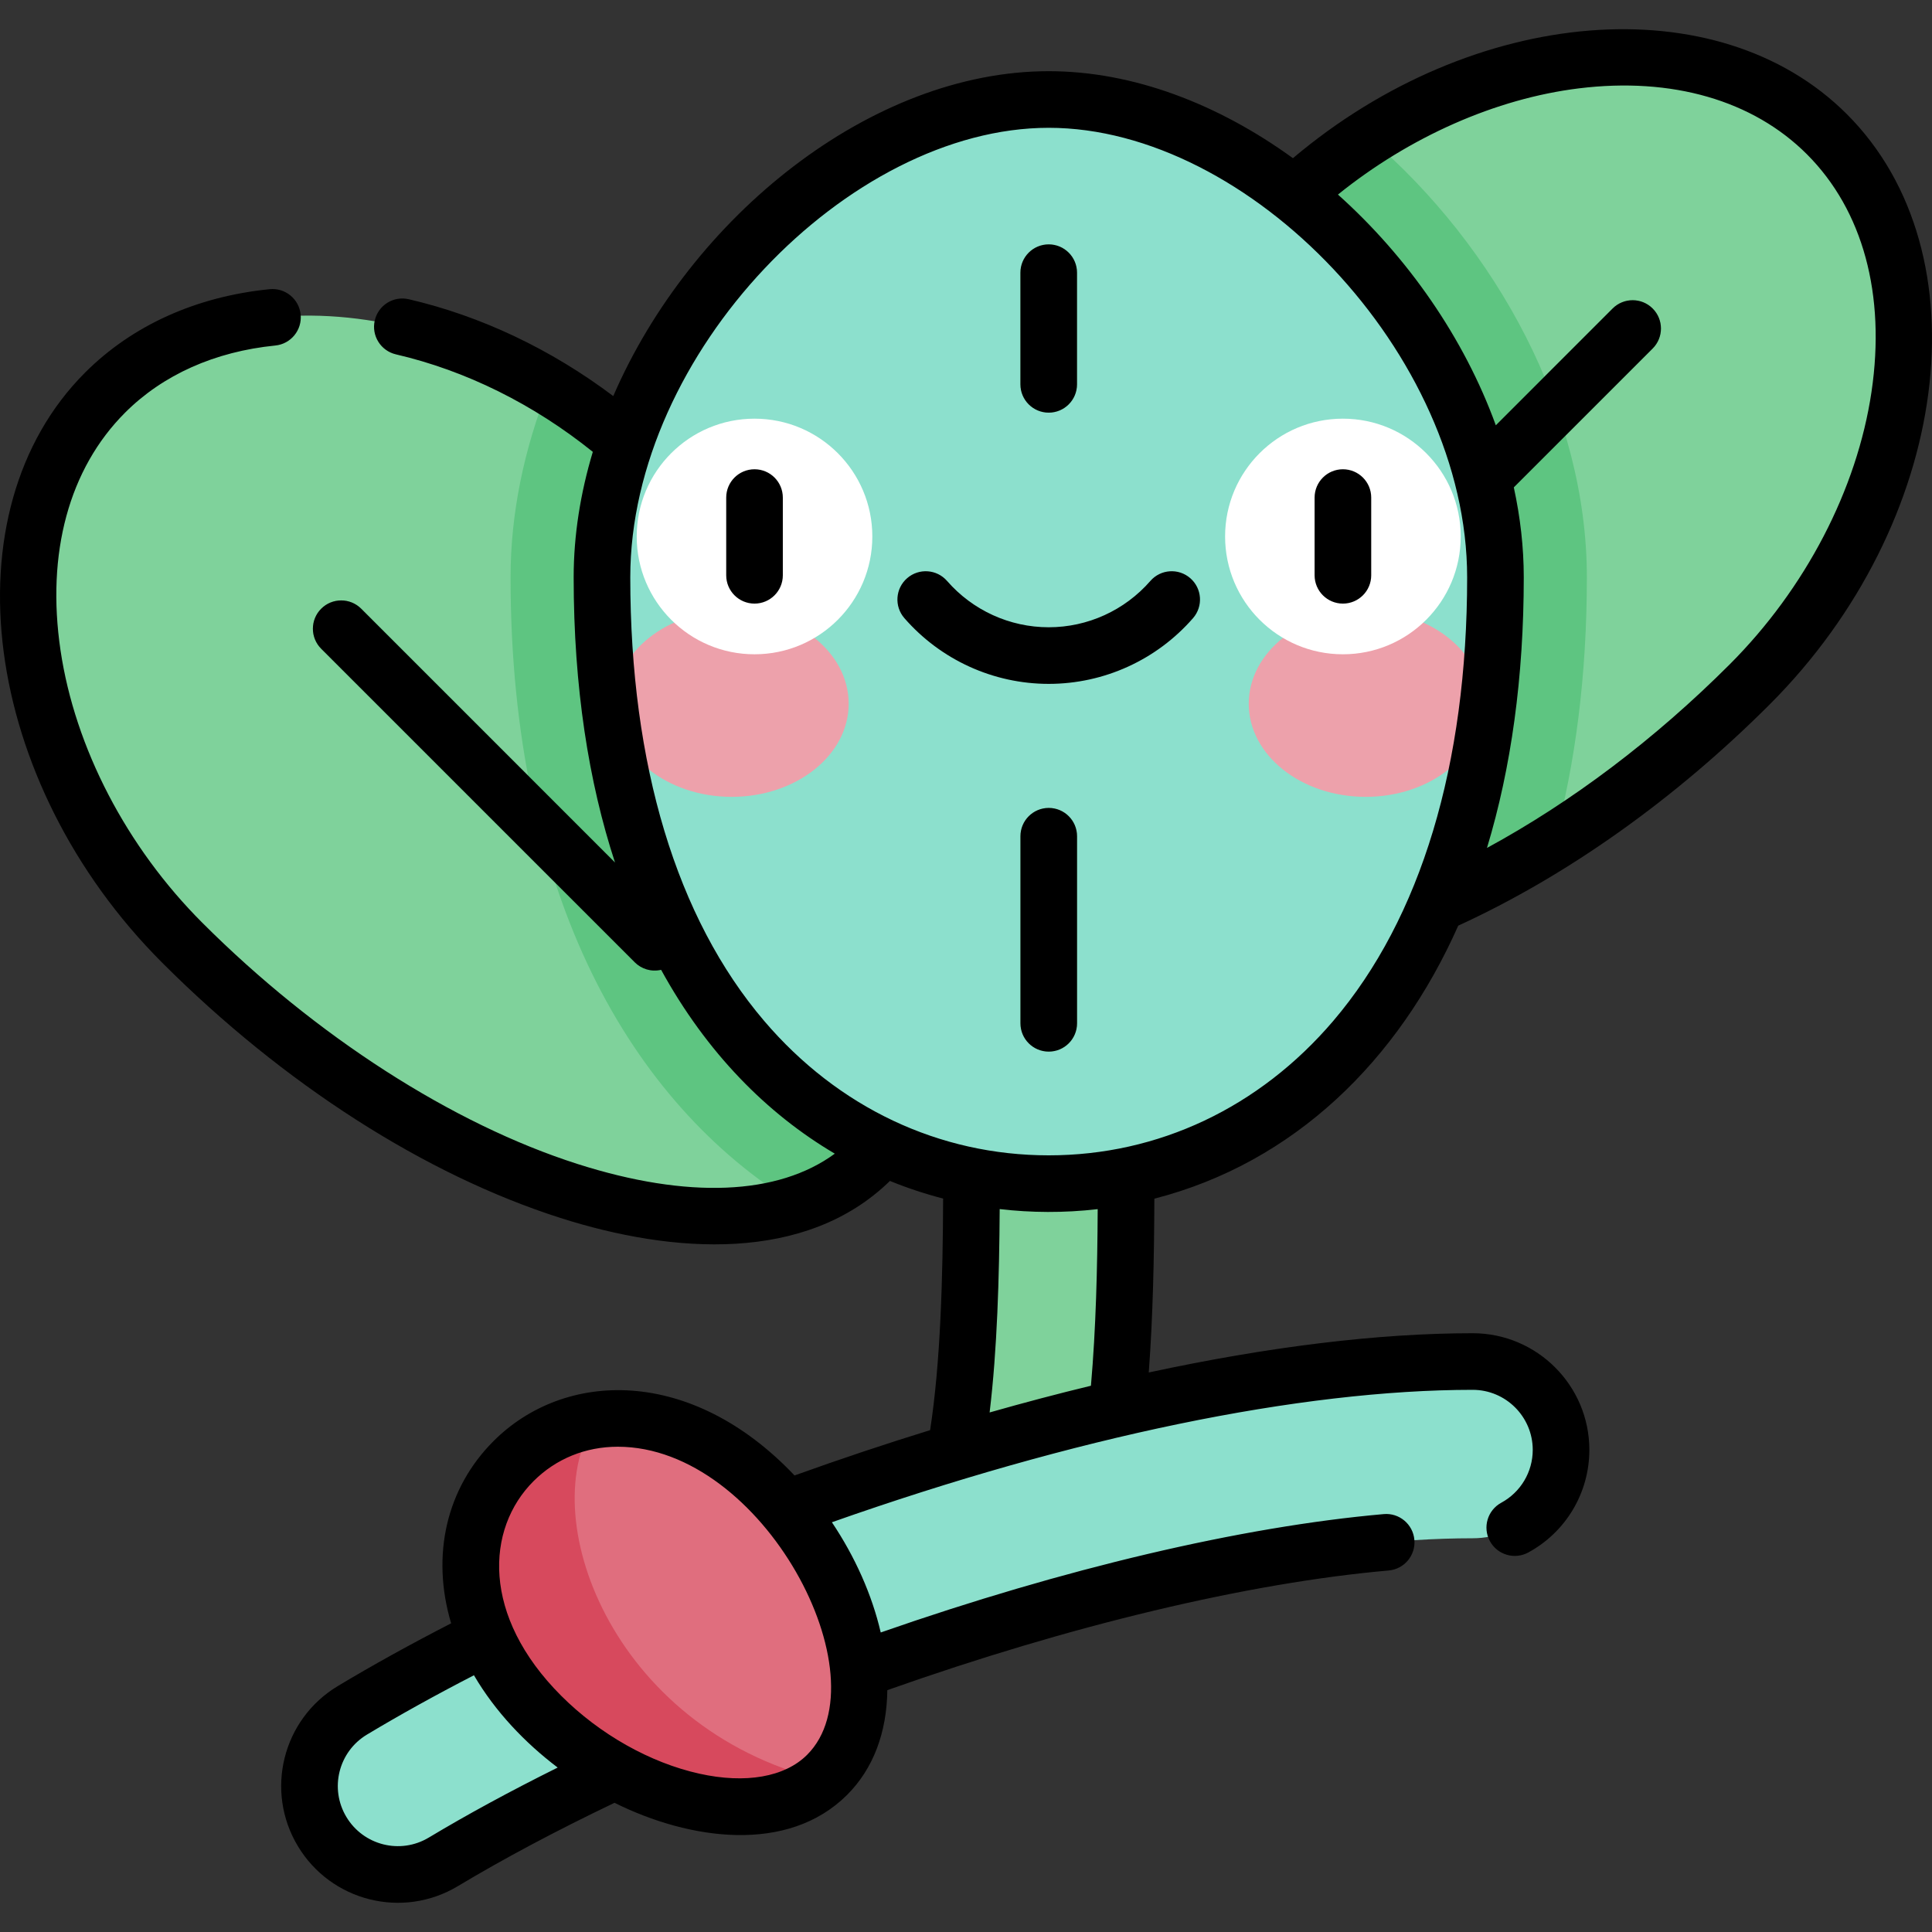 <svg id="Capa_1" enable-background="new 0 0 511.877 511.877" height="512" viewBox="0 0 511.877 511.877" width="512" xmlns="http://www.w3.org/2000/svg"><rect x="0" y="0" width="511.877" height="511.877" fill="#333333" stroke="none"/><g><path d="m262.988 423.624c-10.758-3.503-16.641-15.062-13.139-25.821 8.116-24.93 7.549-70.675 7.518-97.342 0-11.314 9.172-20.486 20.486-20.486s20.486 9.172 20.486 20.486c.038 32.753.557 79.04-9.53 110.024-3.492 10.723-15.03 16.652-25.821 13.139z" fill="#7fd29b"/><path d="m85.346 485.266c-6.656-11.085-3.065-25.468 8.021-32.123 75.655-45.425 207.363-92.41 296.815-92.41 12.93 0 23.412 10.482 23.412 23.412s-10.482 23.412-23.412 23.412c-80.253 0-204.044 44.5-272.712 85.73-11.122 6.678-25.491 3.027-32.124-8.021z" fill="#8ce0cd"/><path d="m27.842 104.022c34.603-34.603 101.823-23.485 145.749 20.441 64.316 64.316 91.965 148.067 57.362 182.669s-118.354 6.954-182.669-57.362c-43.926-43.925-55.045-111.145-20.442-145.748z" fill="#7fd29b"/><path d="m230.953 307.133c34.603-34.603 6.954-118.354-57.362-182.67-8.641-8.641-18.186-16.006-28.204-22.01-6.603 16.583-10.116 33.749-10.116 50.503 0 84.436 32.047 139.492 75.577 166.101 7.771-2.454 14.569-6.389 20.105-11.924z" fill="#5ec581"/><path d="m173.474 257.154c-1.919 0-3.839-.732-5.303-2.196l-83.075-83.075c-2.929-2.93-2.929-7.678 0-10.607 2.929-2.928 7.678-2.928 10.606 0l83.075 83.075c2.929 2.93 2.929 7.678 0 10.607-1.464 1.464-3.383 2.196-5.303 2.196z" fill="#5ec581"/><g><path d="m484.034 35.565c-34.602-34.603-101.823-23.484-145.748 20.442-64.316 64.316-91.965 148.067-57.362 182.67s118.353 6.954 182.669-57.362c43.926-43.927 55.044-111.147 20.441-145.75z" fill="#7fd29b"/><g fill="#5ec581"><path d="m420.435 152.956c0-43.442-23.687-87.401-57.815-116.563-8.607 5.533-16.812 12.092-24.334 19.613-64.316 64.316-91.965 148.067-57.362 182.67 25.796 25.796 78.908 16.988 130.918-15.81 5.519-20.518 8.593-43.805 8.593-69.91z"/><path d="m358.818 168.281c-1.919 0-3.839-.732-5.303-2.196-2.929-2.93-2.929-7.678 0-10.607l73.744-73.744c2.929-2.928 7.678-2.928 10.606 0 2.929 2.93 2.929 7.678 0 10.607l-73.744 73.744c-1.464 1.464-3.383 2.196-5.303 2.196z"/></g></g><path d="m203.519 394.473c22.948 22.948 32.234 59.154 15.63 75.757-16.604 16.604-52.809 7.318-75.757-15.63s-23.948-50.868-7.344-67.471c16.603-16.604 44.523-15.604 67.471 7.344z" fill="#e06e7e"/><path d="m217.668 471.589c-55.959-13.803-76.498-70.784-59.743-95.377-8.269 1.164-15.827 4.865-21.878 10.916-16.603 16.604-15.603 44.524 7.344 67.471 22.29 22.29 57.084 31.685 74.277 16.99z" fill="#d7495d"/><path d="m277.853 313.602c-58.419 0-118.363-48.422-118.363-160.646 0-62.12 59.944-126.596 118.363-126.596s118.363 64.476 118.363 126.596c0 112.225-59.944 160.646-118.363 160.646z" fill="#8ce0cd"/><g><g><ellipse cx="193.865" cy="186.444" fill="#eda1ab" rx="30.99" ry="24.679"/><ellipse cx="361.84" cy="186.444" fill="#eda1ab" rx="30.99" ry="24.679"/><g fill="#fff"><circle cx="355.798" cy="142.138" r="31.213"/><circle cx="199.907" cy="142.138" r="31.213"/></g></g></g><path d="m277.862 278.621c-4.142 0-7.5-3.357-7.5-7.5v-49.564c0-4.143 3.358-7.5 7.5-7.5s7.5 3.357 7.5 7.5v49.564c0 4.143-3.358 7.5-7.5 7.5z" fill="#7fd29b"/><path d="m277.853 109.33c-4.142 0-7.5-3.357-7.5-7.5v-29.585c0-4.143 3.358-7.5 7.5-7.5s7.5 3.357 7.5 7.5v29.585c0 4.143-3.358 7.5-7.5 7.5z" fill="#7fd29b"/><path d="m355.799 159.924c4.142 0 7.5-3.357 7.5-7.5v-20.594c0-4.143-3.358-7.5-7.5-7.5s-7.5 3.357-7.5 7.5v20.594c0 4.142 3.358 7.5 7.5 7.5zm-40.433-6.732c-3.123-2.722-7.86-2.396-10.582.727-6.797 7.8-16.613 12.272-26.931 12.272s-20.134-4.473-26.931-12.272c-2.722-3.121-7.459-3.447-10.582-.727-3.123 2.722-3.448 7.459-.727 10.582 9.646 11.068 23.583 17.417 38.239 17.417 14.655 0 28.593-6.349 38.24-17.417 2.722-3.123 2.397-7.86-.726-10.582zm70.987 92.06c28.879-13.244 57.364-33.456 82.543-58.634 47.917-47.917 57.278-119.52 20.441-156.357-34.247-34.247-99.006-28.714-146.779 11.649-19.715-14.298-42.286-23.05-64.705-23.05-47.073 0-94.809 38.585-115.373 86.079-16.479-12.4-35.022-21.213-54.183-25.662-4.038-.94-8.065 1.575-9.002 5.609-.937 4.035 1.575 8.065 5.609 9.002 18.531 4.302 36.465 13.203 52.16 25.83-3.276 10.897-5.074 22.085-5.074 33.238 0 29.169 3.989 54.289 10.952 75.559l-67.24-67.24c-2.929-2.928-7.678-2.928-10.606 0-2.929 2.93-2.929 7.678 0 10.607l83.075 83.075c1.76 1.76 4.346 2.606 6.991 1.997 12.091 22.034 28.096 38.141 46.016 48.704-15.054 11.038-38.937 12.061-68.138 2.742-33.151-10.578-69.401-33.882-99.454-63.935-20.039-20.038-33.726-46.342-37.553-72.166-3.817-25.759 2.26-48.124 17.112-62.976 10.03-10.031 23.791-16.179 39.795-17.779 4.121-.412 7.128-4.088 6.716-8.209-.413-4.122-4.086-7.128-8.21-6.717-19.489 1.949-36.401 9.591-48.908 22.099-36.835 36.839-27.474 108.44 20.442 156.357 32.156 32.155 69.623 56.169 105.501 67.617 29.828 9.517 64.988 11.971 87.301-9.806 4.624 1.883 9.332 3.437 14.094 4.667-.074 20.855-.67 43.421-3.448 61.359-11.802 3.641-23.796 7.647-35.92 12.006-27.368-28.882-60.852-28.005-79.764-9.092-12.395 12.395-16.621 30.14-11.217 48.267-10.75 5.525-20.83 11.102-30.021 16.62-14.647 8.793-19.387 27.766-10.59 42.414 8.758 14.588 27.706 19.423 42.415 10.59 12.173-7.309 26.128-14.725 41.487-22.072 19.882 9.906 45.941 13.582 61.634-2.111 6.902-6.901 10.507-16.481 10.642-27.735 48.52-17.182 95.508-28.41 132.83-31.702 4.126-.363 7.176-4.004 6.812-8.13s-4.003-7.184-8.13-6.811c-37.697 3.325-84.727 14.417-133.261 31.364-2.31-10.001-6.82-20.081-12.938-29.203 64.218-22.657 124.196-35.084 169.775-35.084 8.774 0 15.912 7.138 15.912 15.912 0 5.845-3.195 11.209-8.339 14-3.641 1.975-4.991 6.528-3.016 10.169 1.973 3.635 6.527 4.993 10.169 3.015 9.984-5.417 16.186-15.833 16.186-27.184 0-17.045-13.867-30.912-30.912-30.912-25.045 0-54.175 3.583-85.822 10.404 1.131-15.155 1.432-30.859 1.483-46.05 37.042-9.522 64.669-36.616 80.51-72.334zm-272.744 241.604c-7.57 4.546-17.324 2.057-21.833-5.452-4.527-7.538-2.09-17.303 5.452-21.832 8.678-5.21 18.192-10.482 28.341-15.718 5.605 9.59 13.504 17.883 22.188 24.454-12.432 6.178-23.896 12.393-34.148 18.548zm100.236-21.929c-5.903 5.903-16.315 7.727-28.567 4.999-13.042-2.902-26.376-10.421-36.583-20.63-21.176-21.174-19.976-44.231-7.344-56.864 5.944-5.944 13.783-9.126 22.33-9.126 38.618 0 70.556 61.23 50.164 81.621zm204.489-441.518c24.656-3.034 46.106 3.167 60.398 17.46 14.851 14.852 20.929 37.217 17.112 62.976-3.827 25.824-17.515 52.128-37.553 72.166-19.865 19.865-41.833 36.433-64.323 48.649 6.436-21.246 9.748-45.336 9.748-71.704 0-7.964-.922-15.946-2.637-23.827l36.788-36.788c2.929-2.93 2.929-7.678 0-10.607-2.929-2.928-7.678-2.928-10.606 0l-30.948 30.947c-8.397-23.133-23.356-44.591-41.827-61.131 18.949-15.283 41.796-25.428 63.848-28.141zm-129.295 343.737c-8.792 2.129-17.748 4.49-26.844 7.081 2.011-16.643 2.561-35.818 2.668-53.885 8.363.972 16.962 1.049 25.967.016-.08 15.59-.464 31.611-1.791 46.788zm-11.186-61.043c-29.028 0-55.8-12.646-75.382-35.605-23.212-27.217-35.481-67.861-35.481-117.541 0-59.263 57.805-119.096 110.863-119.096 53.145 0 110.863 59.927 110.863 119.096 0 49.68-12.269 90.324-35.481 117.541-19.582 22.959-46.354 35.605-75.382 35.605zm-77.946-181.773c-4.142 0-7.5 3.357-7.5 7.5v20.594c0 4.143 3.358 7.5 7.5 7.5s7.5-3.357 7.5-7.5v-20.594c0-4.143-3.357-7.5-7.5-7.5zm77.955 89.727c-4.142 0-7.5 3.357-7.5 7.5v49.564c0 4.143 3.358 7.5 7.5 7.5s7.5-3.357 7.5-7.5v-49.564c0-4.143-3.358-7.5-7.5-7.5zm-.009-104.727c4.142 0 7.5-3.357 7.5-7.5v-29.585c0-4.143-3.358-7.5-7.5-7.5s-7.5 3.357-7.5 7.5v29.585c0 4.143 3.358 7.5 7.5 7.5z"/></g></svg>